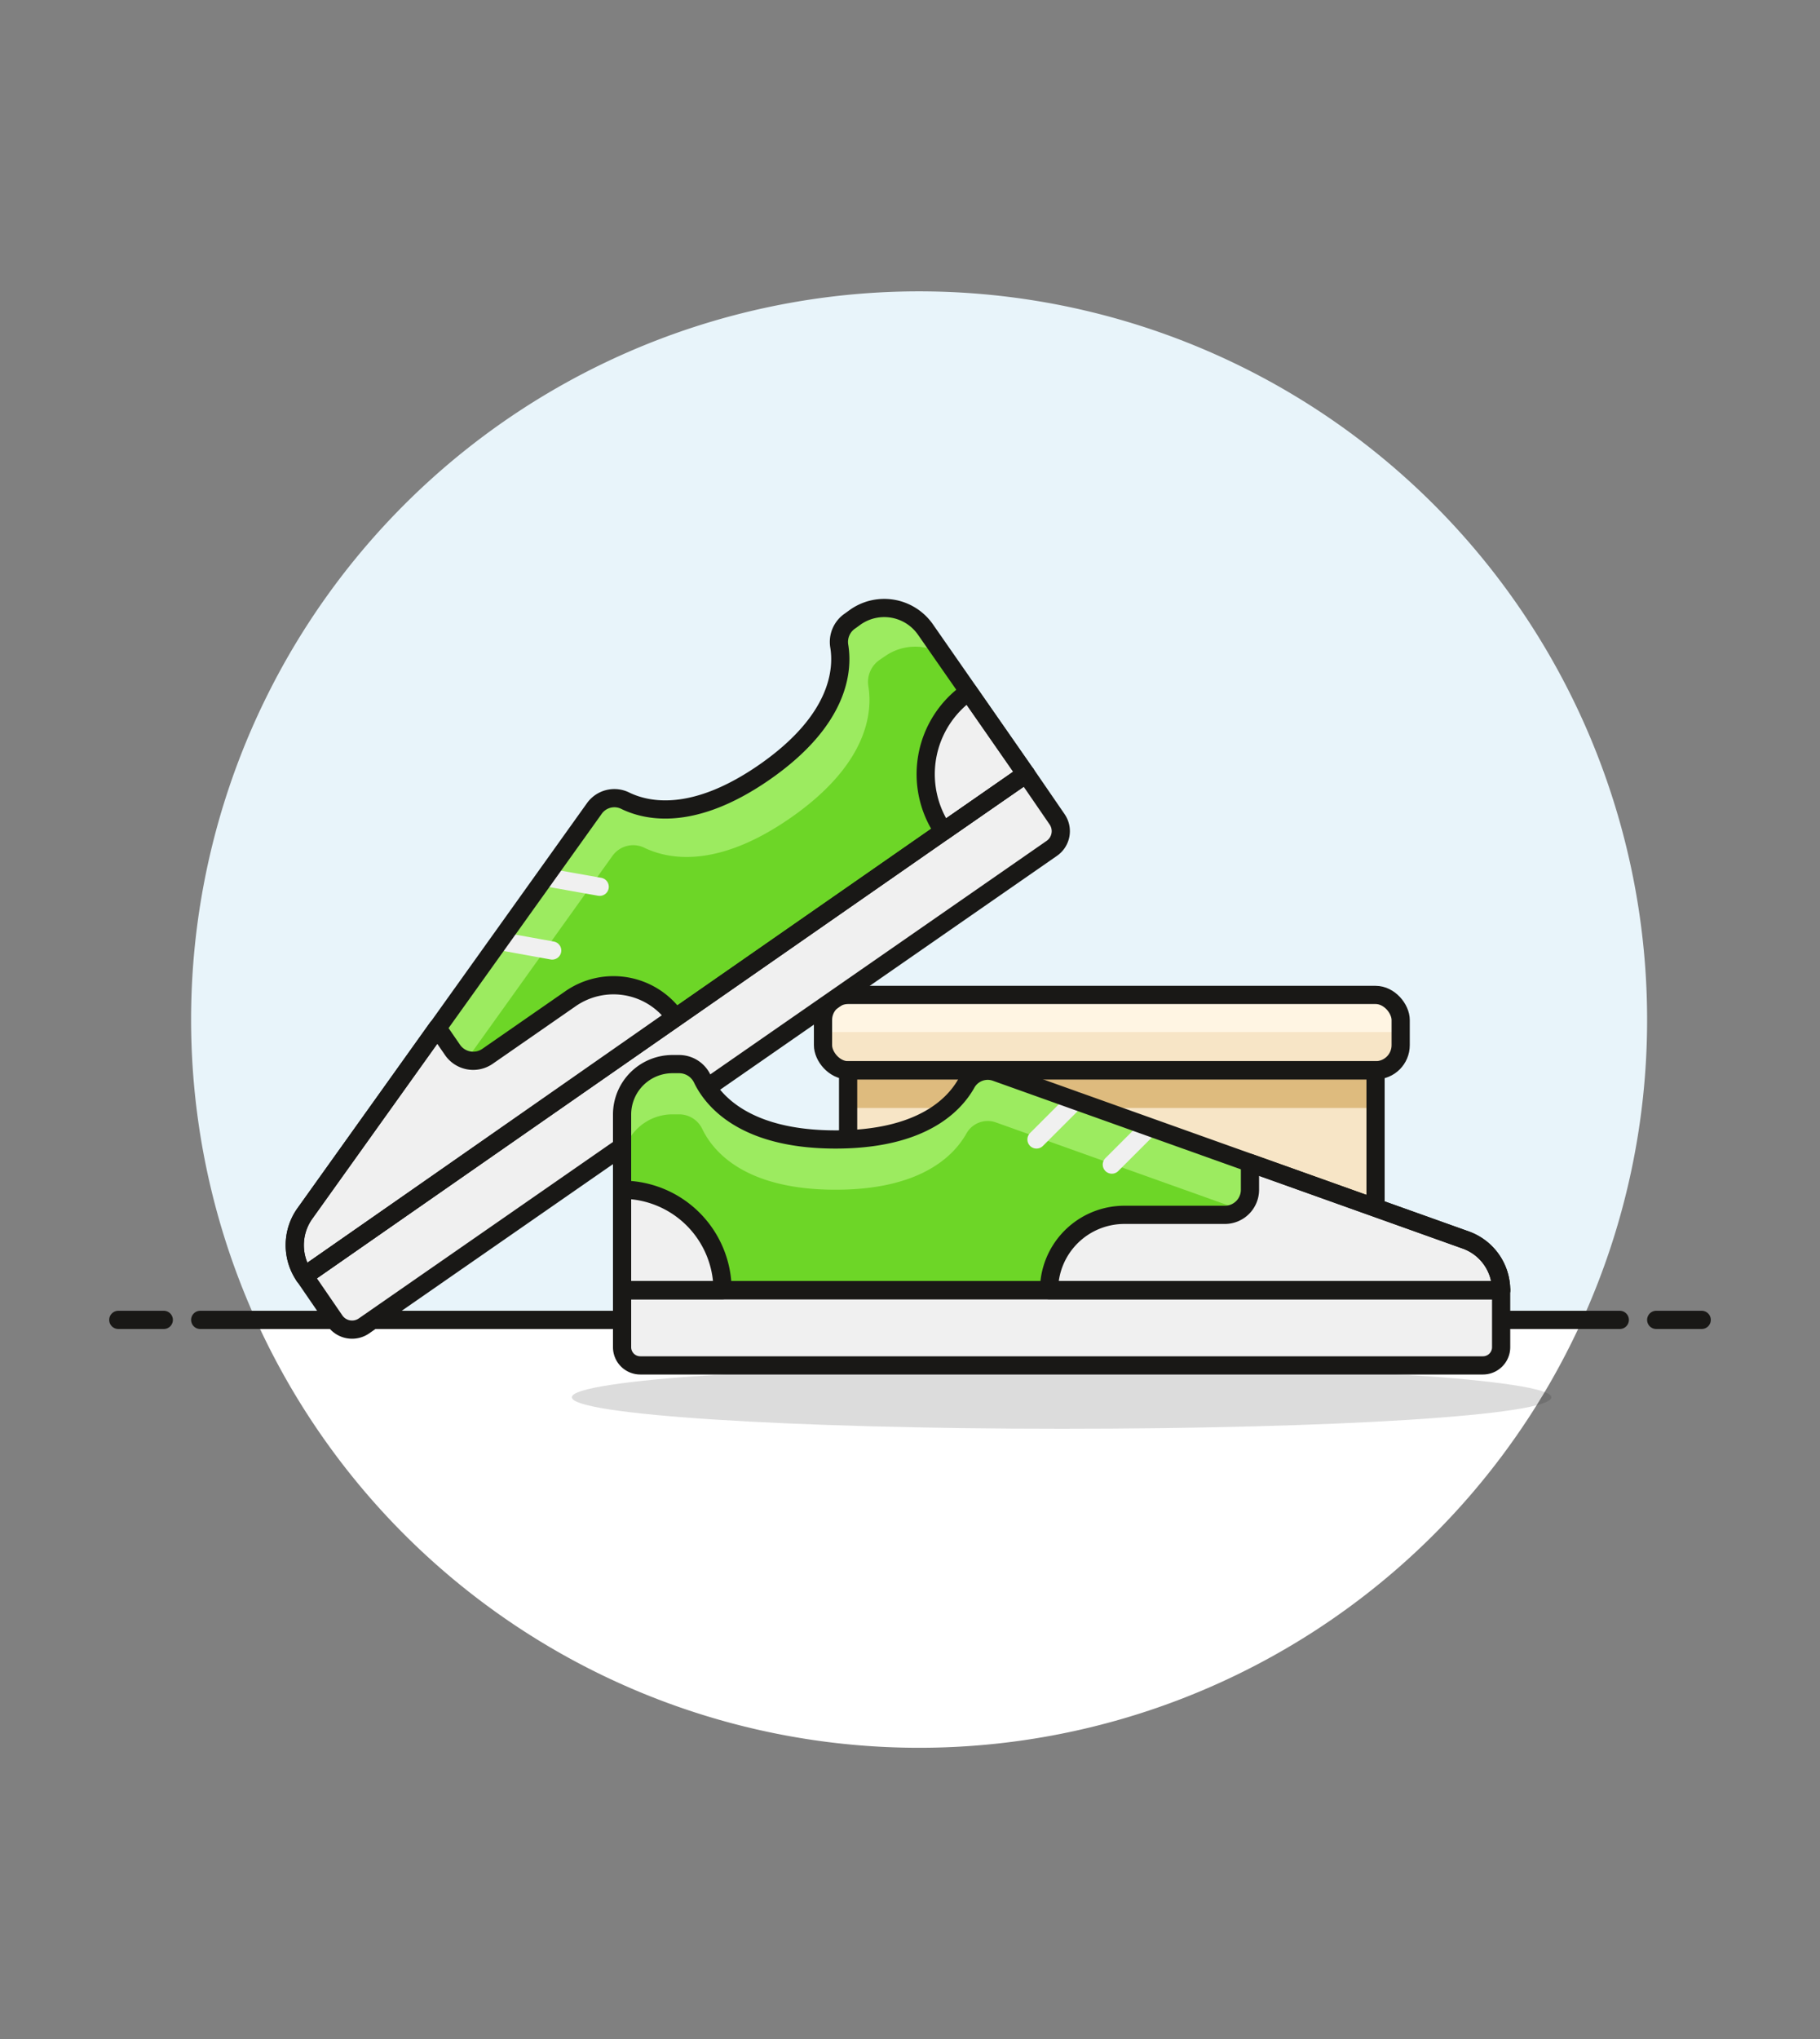 <svg id="Multicolor" xmlns="http://www.w3.org/2000/svg" viewBox="0 0 100 112"><rect x="0" y="0" width="100" height="112" fill="#808080" stroke="none"/><defs><style>.cls-1{fill:#e8f4fa;}.cls-2{fill:#fff;}.cls-10,.cls-3{fill:none;}.cls-12,.cls-3{stroke:#191816;}.cls-10,.cls-12,.cls-3{stroke-linecap:round;stroke-linejoin:round;}.cls-4{fill:#f7e5c6;}.cls-5{fill:#debb7e;}.cls-6{fill:#fff5e3;}.cls-7{fill:#191816;opacity:0.15;}.cls-8{fill:#6dd627;}.cls-9{fill:#9ceb60;}.cls-10{stroke:#f0f0f0;}.cls-11,.cls-12{fill:#f0f0f0;}</style></defs><title>05- sneakers</title><g id="Background"><g id="New_Symbol_28-2" data-name="New Symbol 28"><path class="cls-1" d="M90.5,56A40,40,0,1,0,14.06,72.5H86.94A39.85,39.85,0,0,0,90.5,56Z"/><path class="cls-2" d="M14.06,72.5a40,40,0,0,0,72.88,0Z"/><line class="cls-3" x1="11" y1="72.5" x2="89" y2="72.5"/><line class="cls-3" x1="6.5" y1="72.5" x2="9" y2="72.5"/><line class="cls-3" x1="91" y1="72.5" x2="93.5" y2="72.5"/></g></g><g id="Scene"><rect class="cls-4" x="46.6" y="58.79" width="28.98" height="13.8"/><rect class="cls-4" x="45.22" y="54.65" width="31.74" height="4.14" rx="1.38" ry="1.38"/><rect class="cls-5" x="46.6" y="58.79" width="28.98" height="2.07"/><rect class="cls-3" x="46.6" y="58.79" width="28.98" height="13.8"/><path class="cls-6" d="M77,56a1.38,1.38,0,0,0-1.38-1.38h-29A1.38,1.38,0,0,0,45.22,56v.69H77Z"/><rect class="cls-3" x="45.22" y="54.65" width="31.74" height="4.14" rx="1.38" ry="1.38"/><path class="cls-7" d="M85.24,76.75c0,1-12,1.73-26.91,1.73s-26.91-.77-26.91-1.73S43.47,75,58.33,75,85.24,75.8,85.24,76.75Z"/><path class="cls-8" d="M16.72,70.09a3,3,0,0,1,0-3.39L32.67,44.39a1.35,1.35,0,0,1,1.7-.4c1.27.61,3.81,1.08,7.64-1.58,4.14-2.88,4.32-5.63,4.1-6.94a1.39,1.39,0,0,1,.61-1.37l.29-.21a2.76,2.76,0,0,1,3.84.69l5.52,7.93L16.72,70.09Z"/><path class="cls-9" d="M17.55,69.51,33.66,47a1.4,1.4,0,0,1,1.77-.42c1.33.63,4,1.13,8-1.65,4.32-3,4.51-5.88,4.28-7.25a1.47,1.47,0,0,1,.63-1.44l.31-.21a2.89,2.89,0,0,1,3.12-.1l-.91-1.3A2.76,2.76,0,0,0,47,33.89l-.29.21a1.39,1.39,0,0,0-.61,1.37c.22,1.31,0,4.06-4.1,6.94-3.83,2.66-6.37,2.19-7.64,1.58a1.35,1.35,0,0,0-1.7.4L16.74,66.7a3,3,0,0,0,0,3.39Z"/><line class="cls-10" x1="32.95" y1="48.71" x2="29.97" y2="48.18"/><line class="cls-10" x1="30.34" y1="52.21" x2="27.46" y2="51.69"/><path class="cls-11" d="M51.84,45.66A5.52,5.52,0,0,1,53.22,38l3.15,4.53Z"/><path class="cls-11" d="M16.72,70.09a3,3,0,0,1,0-3.39l7.31-10.24.84,1.22a1.38,1.38,0,0,0,1.92.34l4.54-3.15a4.14,4.14,0,0,1,5.76,1Z"/><path class="cls-12" d="M16.72,70.09,56.37,42.51,58.08,45a1.15,1.15,0,0,1-.29,1.6L20,72.83a1.15,1.15,0,0,1-1.6-.29Z"/><path class="cls-3" d="M16.72,70.09a3,3,0,0,1,0-3.39L32.67,44.39a1.35,1.35,0,0,1,1.7-.4c1.27.61,3.81,1.08,7.64-1.58,4.14-2.88,4.32-5.63,4.1-6.94a1.39,1.39,0,0,1,.61-1.37l.29-.21a2.76,2.76,0,0,1,3.84.69l5.52,7.93L16.72,70.09Z"/><path class="cls-3" d="M51.84,45.66A5.52,5.52,0,0,1,53.22,38l3.15,4.53Z"/><path class="cls-3" d="M16.72,70.09a3,3,0,0,1,0-3.39l7.31-10.24.84,1.22a1.38,1.38,0,0,0,1.92.34l4.54-3.15a4.14,4.14,0,0,1,5.76,1Z"/><path class="cls-8" d="M80.53,68.11,54.71,58.89a1.34,1.34,0,0,0-1.62.63c-.7,1.23-2.52,3.07-7.18,3.07-5,0-6.76-2.15-7.33-3.35a1.41,1.41,0,0,0-1.28-.79h-.36a2.77,2.77,0,0,0-2.76,2.76v9.66h48.3A2.93,2.93,0,0,0,80.53,68.11Z"/><path class="cls-9" d="M36.94,61.21h.36a1.41,1.41,0,0,1,1.28.79c.57,1.2,2.29,3.35,7.33,3.35,4.66,0,6.48-1.84,7.18-3.07a1.34,1.34,0,0,1,1.62-.63l25.82,9.22h2a2.93,2.93,0,0,0-2-2.76L54.71,58.89a1.34,1.34,0,0,0-1.62.63c-.7,1.23-2.52,3.07-7.18,3.07-5,0-6.76-2.15-7.33-3.35a1.41,1.41,0,0,0-1.28-.79h-.36a2.77,2.77,0,0,0-2.76,2.76V64A2.77,2.77,0,0,1,36.94,61.21Z"/><line class="cls-10" x1="56.95" y1="62.59" x2="59.09" y2="60.45"/><line class="cls-10" x1="61.09" y1="63.97" x2="63.16" y2="61.9"/><path class="cls-11" d="M39.7,70.87a5.52,5.52,0,0,0-5.52-5.52v5.52Z"/><path class="cls-11" d="M80.53,68.11,68.68,63.88v1.47a1.38,1.38,0,0,1-1.38,1.38H61.78a4.14,4.14,0,0,0-4.14,4.14H82.48A2.93,2.93,0,0,0,80.53,68.11Z"/><path class="cls-12" d="M34.18,70.87h48.3a0,0,0,0,1,0,0V74a1,1,0,0,1-1,1H35.18a1,1,0,0,1-1-1V70.87a0,0,0,0,1,0,0Z"/><path class="cls-3" d="M80.53,68.11,54.71,58.89a1.34,1.34,0,0,0-1.62.63c-.7,1.23-2.52,3.07-7.18,3.07-5,0-6.76-2.15-7.33-3.35a1.41,1.41,0,0,0-1.28-.79h-.36a2.77,2.77,0,0,0-2.76,2.76v9.66h48.3A2.93,2.93,0,0,0,80.53,68.11Z"/><path class="cls-3" d="M39.7,70.87a5.52,5.52,0,0,0-5.52-5.52v5.52Z"/><path class="cls-3" d="M80.53,68.11,68.68,63.88v1.47a1.38,1.38,0,0,1-1.38,1.38H61.78a4.14,4.14,0,0,0-4.14,4.14H82.48A2.93,2.93,0,0,0,80.53,68.11Z"/></g></svg>